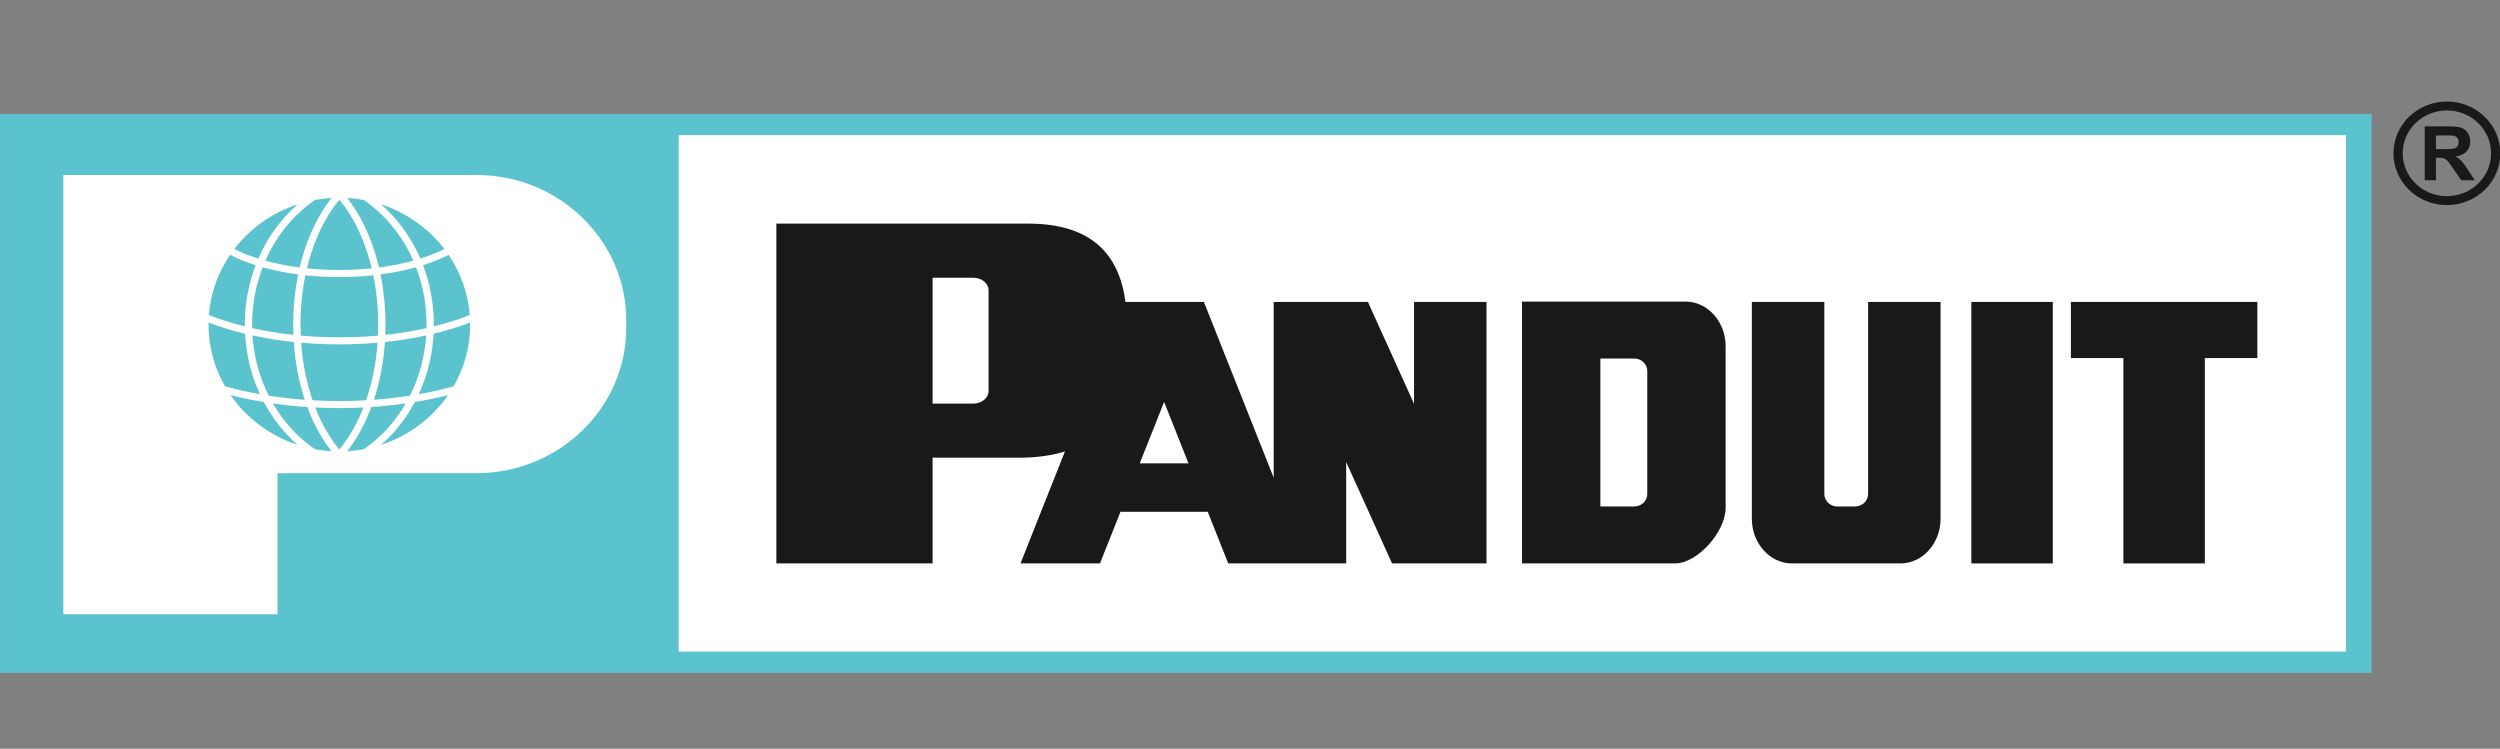 <svg width="197" height="59" viewBox="0 0 197 59" fill="none" xmlns="http://www.w3.org/2000/svg">
<rect x="0" y="0" width="197" height="59" fill="#808080" stroke="none"/>
<g clip-path="url(#clip0_92_1530)">
<path fill-rule="evenodd" clip-rule="evenodd" d="M0.008 53.019H186.875V8.977H0.008V53.019Z" fill="#5BC3CD"/>
<path fill-rule="evenodd" clip-rule="evenodd" d="M53.481 51.344H184.863V10.65H53.481V51.344Z" fill="white"/>
<path fill-rule="evenodd" clip-rule="evenodd" d="M4.99 13.788H37.555C44.041 13.788 49.347 18.934 49.347 25.221V25.852C49.347 32.141 44.041 37.286 37.555 37.286H21.867V48.405H4.99V13.788Z" fill="white"/>
<path fill-rule="evenodd" clip-rule="evenodd" d="M27.359 15.603C27.801 15.628 28.237 15.681 28.662 15.759C29.355 16.23 29.993 16.791 30.564 17.424C31.38 18.328 32.061 19.38 32.57 20.542C31.741 20.771 30.831 20.953 29.864 21.078C29.466 19.394 28.852 17.881 28.076 16.628C27.849 16.264 27.611 15.922 27.359 15.603ZM30.03 16.105C32.041 16.761 33.774 18.003 35.015 19.62C34.819 19.721 34.613 19.818 34.397 19.911C34.002 20.081 33.576 20.237 33.124 20.381C32.587 19.141 31.866 18.017 30.997 17.057C30.693 16.719 30.37 16.401 30.03 16.105ZM35.347 20.079C36.288 21.459 36.884 23.079 37.02 24.823C36.153 25.167 35.202 25.468 34.187 25.72C34.187 25.673 34.187 25.626 34.187 25.581H34.189V25.58H34.187C34.187 23.92 33.884 22.339 33.335 20.897C33.794 20.754 34.227 20.594 34.629 20.42C34.88 20.312 35.119 20.198 35.347 20.079ZM37.047 25.416C37.047 25.47 37.048 25.526 37.048 25.58C37.048 27.346 36.576 29.005 35.747 30.444C34.869 30.685 33.95 30.892 32.999 31.062C33.665 29.617 34.077 28.007 34.169 26.3C35.198 26.053 36.162 25.756 37.047 25.416ZM35.309 31.137C34.054 32.95 32.205 34.344 30.03 35.054C30.37 34.759 30.693 34.44 30.997 34.104C31.65 33.382 32.221 32.566 32.691 31.679C33.593 31.532 34.468 31.349 35.309 31.137ZM28.662 35.401C28.235 35.479 27.801 35.531 27.359 35.556C27.611 35.236 27.849 34.897 28.076 34.531C28.531 33.797 28.931 32.971 29.264 32.076C30.19 32.013 31.095 31.918 31.976 31.79C31.57 32.495 31.095 33.148 30.564 33.735C29.993 34.37 29.353 34.929 28.662 35.401ZM26.121 35.556C25.679 35.531 25.243 35.479 24.818 35.401C24.125 34.929 23.487 34.37 22.916 33.735C22.385 33.148 21.911 32.495 21.504 31.79C22.385 31.918 23.29 32.013 24.216 32.076C24.549 32.971 24.949 33.797 25.404 34.531C25.631 34.897 25.869 35.236 26.121 35.556ZM23.45 35.054C21.275 34.344 19.426 32.95 18.171 31.137C19.012 31.349 19.887 31.532 20.789 31.679C21.261 32.566 21.83 33.382 22.483 34.104C22.788 34.44 23.11 34.759 23.45 35.054ZM17.733 30.444C16.905 29.005 16.432 27.346 16.432 25.58C16.432 25.526 16.433 25.47 16.433 25.416C17.319 25.756 18.282 26.053 19.311 26.3C19.403 28.007 19.815 29.617 20.483 31.062C19.53 30.892 18.611 30.685 17.733 30.444ZM16.46 24.823C16.596 23.079 17.192 21.459 18.133 20.079C18.361 20.198 18.599 20.312 18.851 20.42C19.254 20.594 19.686 20.754 20.145 20.9C19.596 22.339 19.293 23.92 19.293 25.58H19.291V25.581H19.293C19.293 25.628 19.293 25.673 19.293 25.72C18.278 25.468 17.328 25.167 16.46 24.823ZM18.465 19.62C19.706 18.003 21.439 16.761 23.45 16.105C23.11 16.401 22.788 16.719 22.483 17.057C21.616 18.017 20.893 19.141 20.356 20.381C19.904 20.237 19.478 20.081 19.083 19.911C18.867 19.818 18.661 19.721 18.465 19.62ZM24.818 15.759C25.243 15.682 25.679 15.626 26.121 15.603C25.869 15.922 25.631 16.264 25.404 16.628C24.628 17.881 24.014 19.394 23.616 21.078C22.649 20.953 21.741 20.773 20.91 20.542C21.42 19.38 22.1 18.328 22.916 17.424C23.487 16.791 24.125 16.23 24.818 15.759ZM32.785 21.064C31.925 21.303 30.985 21.494 29.985 21.625C30.24 22.87 30.377 24.199 30.377 25.58H30.379V25.581H30.377C30.377 25.852 30.371 26.121 30.361 26.387C31.497 26.264 32.584 26.086 33.61 25.856C33.611 25.764 33.613 25.673 33.613 25.581H33.611V25.58H33.613C33.613 23.977 33.317 22.45 32.785 21.064ZM29.413 21.692C28.557 21.783 27.662 21.833 26.741 21.833H26.739C25.818 21.833 24.923 21.783 24.067 21.692C23.815 22.914 23.677 24.22 23.677 25.58H23.679V25.581H23.677C23.677 25.871 23.685 26.157 23.697 26.445C24.68 26.532 25.699 26.578 26.739 26.578V26.577H26.741V26.578C27.782 26.578 28.798 26.532 29.783 26.445C29.795 26.157 29.801 25.871 29.801 25.581V25.58C29.801 24.22 29.665 22.914 29.412 21.692H29.413ZM23.495 21.625C22.495 21.494 21.555 21.303 20.696 21.064C20.163 22.45 19.867 23.977 19.867 25.58H19.869V25.581H19.867C19.867 25.673 19.869 25.764 19.87 25.856C20.896 26.086 21.984 26.264 23.119 26.387C23.109 26.121 23.103 25.852 23.103 25.581H23.101V25.58H23.103C23.103 24.199 23.24 22.87 23.495 21.625ZM24.189 21.144C25.006 21.229 25.86 21.274 26.739 21.274V21.271H26.742V21.274C27.62 21.274 28.474 21.229 29.291 21.144C28.907 19.543 28.32 18.105 27.581 16.913C27.32 16.491 27.038 16.099 26.741 15.742C26.442 16.099 26.162 16.491 25.899 16.913C25.16 18.105 24.575 19.543 24.19 21.144H24.189ZM33.584 26.434C32.555 26.657 31.465 26.833 30.332 26.95C30.222 28.58 29.92 30.116 29.465 31.502C30.438 31.431 31.388 31.321 32.308 31.178C33.021 29.755 33.471 28.146 33.584 26.434ZM29.751 27.007C28.776 27.092 27.77 27.137 26.741 27.137H26.739C25.711 27.137 24.705 27.092 23.729 27.007C23.846 28.637 24.16 30.172 24.634 31.542C25.325 31.581 26.027 31.602 26.739 31.602V31.6H26.741V31.602C27.453 31.602 28.156 31.581 28.846 31.542C29.319 30.172 29.634 28.637 29.751 27.007ZM23.15 26.95C22.015 26.833 20.926 26.657 19.896 26.434C20.009 28.146 20.459 29.755 21.174 31.178C22.094 31.321 23.043 31.431 24.015 31.502C23.56 30.116 23.258 28.58 23.15 26.95ZM28.637 32.112C28.014 32.143 27.38 32.159 26.741 32.159V32.16H26.739V32.159C26.1 32.159 25.468 32.143 24.843 32.112C25.145 32.886 25.5 33.602 25.899 34.246C26.162 34.668 26.442 35.06 26.741 35.417C27.038 35.06 27.32 34.668 27.581 34.246C27.981 33.602 28.335 32.886 28.637 32.112Z" fill="#5BC3CD"/>
<path fill-rule="evenodd" clip-rule="evenodd" d="M167.323 23.793H177.878V28.216H173.742V44.398H167.323V28.216H163.187V23.793H167.323Z" fill="#1B1918"/>
<path fill-rule="evenodd" clip-rule="evenodd" d="M155.342 44.398H161.76V23.793H155.342V44.398Z" fill="#1B1918"/>
<path fill-rule="evenodd" clip-rule="evenodd" d="M141.202 44.398H149.76C151.496 44.398 152.917 42.812 152.917 40.875V23.793H147.206V38.922C147.206 39.465 146.748 39.908 146.188 39.908H144.773C144.214 39.908 143.757 39.465 143.757 38.922V23.793H138.045V40.875C138.045 42.812 139.466 44.398 141.202 44.398Z" fill="#1B1918"/>
<path fill-rule="evenodd" clip-rule="evenodd" d="M126.109 28.253H128.787C129.347 28.253 129.805 28.697 129.805 29.24V38.922C129.805 39.465 129.347 39.908 128.787 39.908H126.109V28.253ZM119.934 23.765H132.823C134.56 23.765 135.98 25.348 135.98 27.286V39.999C135.98 41.935 133.734 44.398 131.998 44.398H119.934V23.765Z" fill="#1B1918"/>
<path fill-rule="evenodd" clip-rule="evenodd" d="M111.427 23.793H117.137V44.398H109.694L106.079 36.409V44.398H96.786L95.169 40.329H88.294L86.679 44.398H80.415L83.919 35.572C82.941 35.879 81.816 36.044 80.543 36.066H73.489V44.398H61.177V17.621H81.053C85.898 17.634 88.177 19.927 88.688 23.793H94.868L100.367 37.643V23.793H107.792L111.427 31.823V23.793ZM73.489 21.883H76.683C77.352 21.883 77.899 22.327 77.899 22.87V30.818C77.899 31.362 77.352 31.805 76.683 31.805H73.489V21.883ZM91.732 31.672L93.655 36.513H89.81L91.732 31.672Z" fill="#1B1918"/>
<path fill-rule="evenodd" clip-rule="evenodd" d="M192.815 8.703C194.738 8.703 196.296 10.216 196.296 12.08C196.296 13.945 194.738 15.457 192.815 15.457C190.892 15.457 189.332 13.945 189.332 12.08C189.332 10.216 190.892 8.703 192.815 8.703ZM192.815 8C195.137 8 197.023 9.827 197.023 12.08C197.023 14.334 195.137 16.16 192.815 16.16C190.49 16.16 188.606 14.334 188.606 12.08C188.606 9.827 190.49 8 192.815 8Z" fill="#1B1918"/>
<path fill-rule="evenodd" clip-rule="evenodd" d="M191.066 14.205V9.954H192.931C193.4 9.954 193.739 9.992 193.952 10.068C194.164 10.145 194.335 10.28 194.463 10.476C194.59 10.672 194.653 10.894 194.653 11.146C194.653 11.464 194.557 11.729 194.364 11.937C194.17 12.144 193.881 12.276 193.496 12.329C193.688 12.438 193.846 12.557 193.97 12.687C194.095 12.816 194.262 13.045 194.474 13.377L195.011 14.205H193.95L193.311 13.281C193.083 12.95 192.928 12.742 192.845 12.656C192.76 12.57 192.671 12.511 192.578 12.478C192.484 12.447 192.335 12.431 192.131 12.431H191.952V14.205H191.066ZM191.952 11.751H192.606C193.032 11.751 193.297 11.735 193.404 11.7C193.508 11.666 193.591 11.605 193.652 11.52C193.71 11.435 193.742 11.328 193.742 11.201C193.742 11.058 193.701 10.942 193.623 10.854C193.545 10.767 193.433 10.711 193.29 10.688C193.217 10.678 193.002 10.673 192.643 10.673H191.952V11.751Z" fill="#1B1918"/>
</g>
<defs>
<clipPath id="clip0_92_1530">
<rect width="197" height="59" fill="white"/>
</clipPath>
</defs>
</svg>
